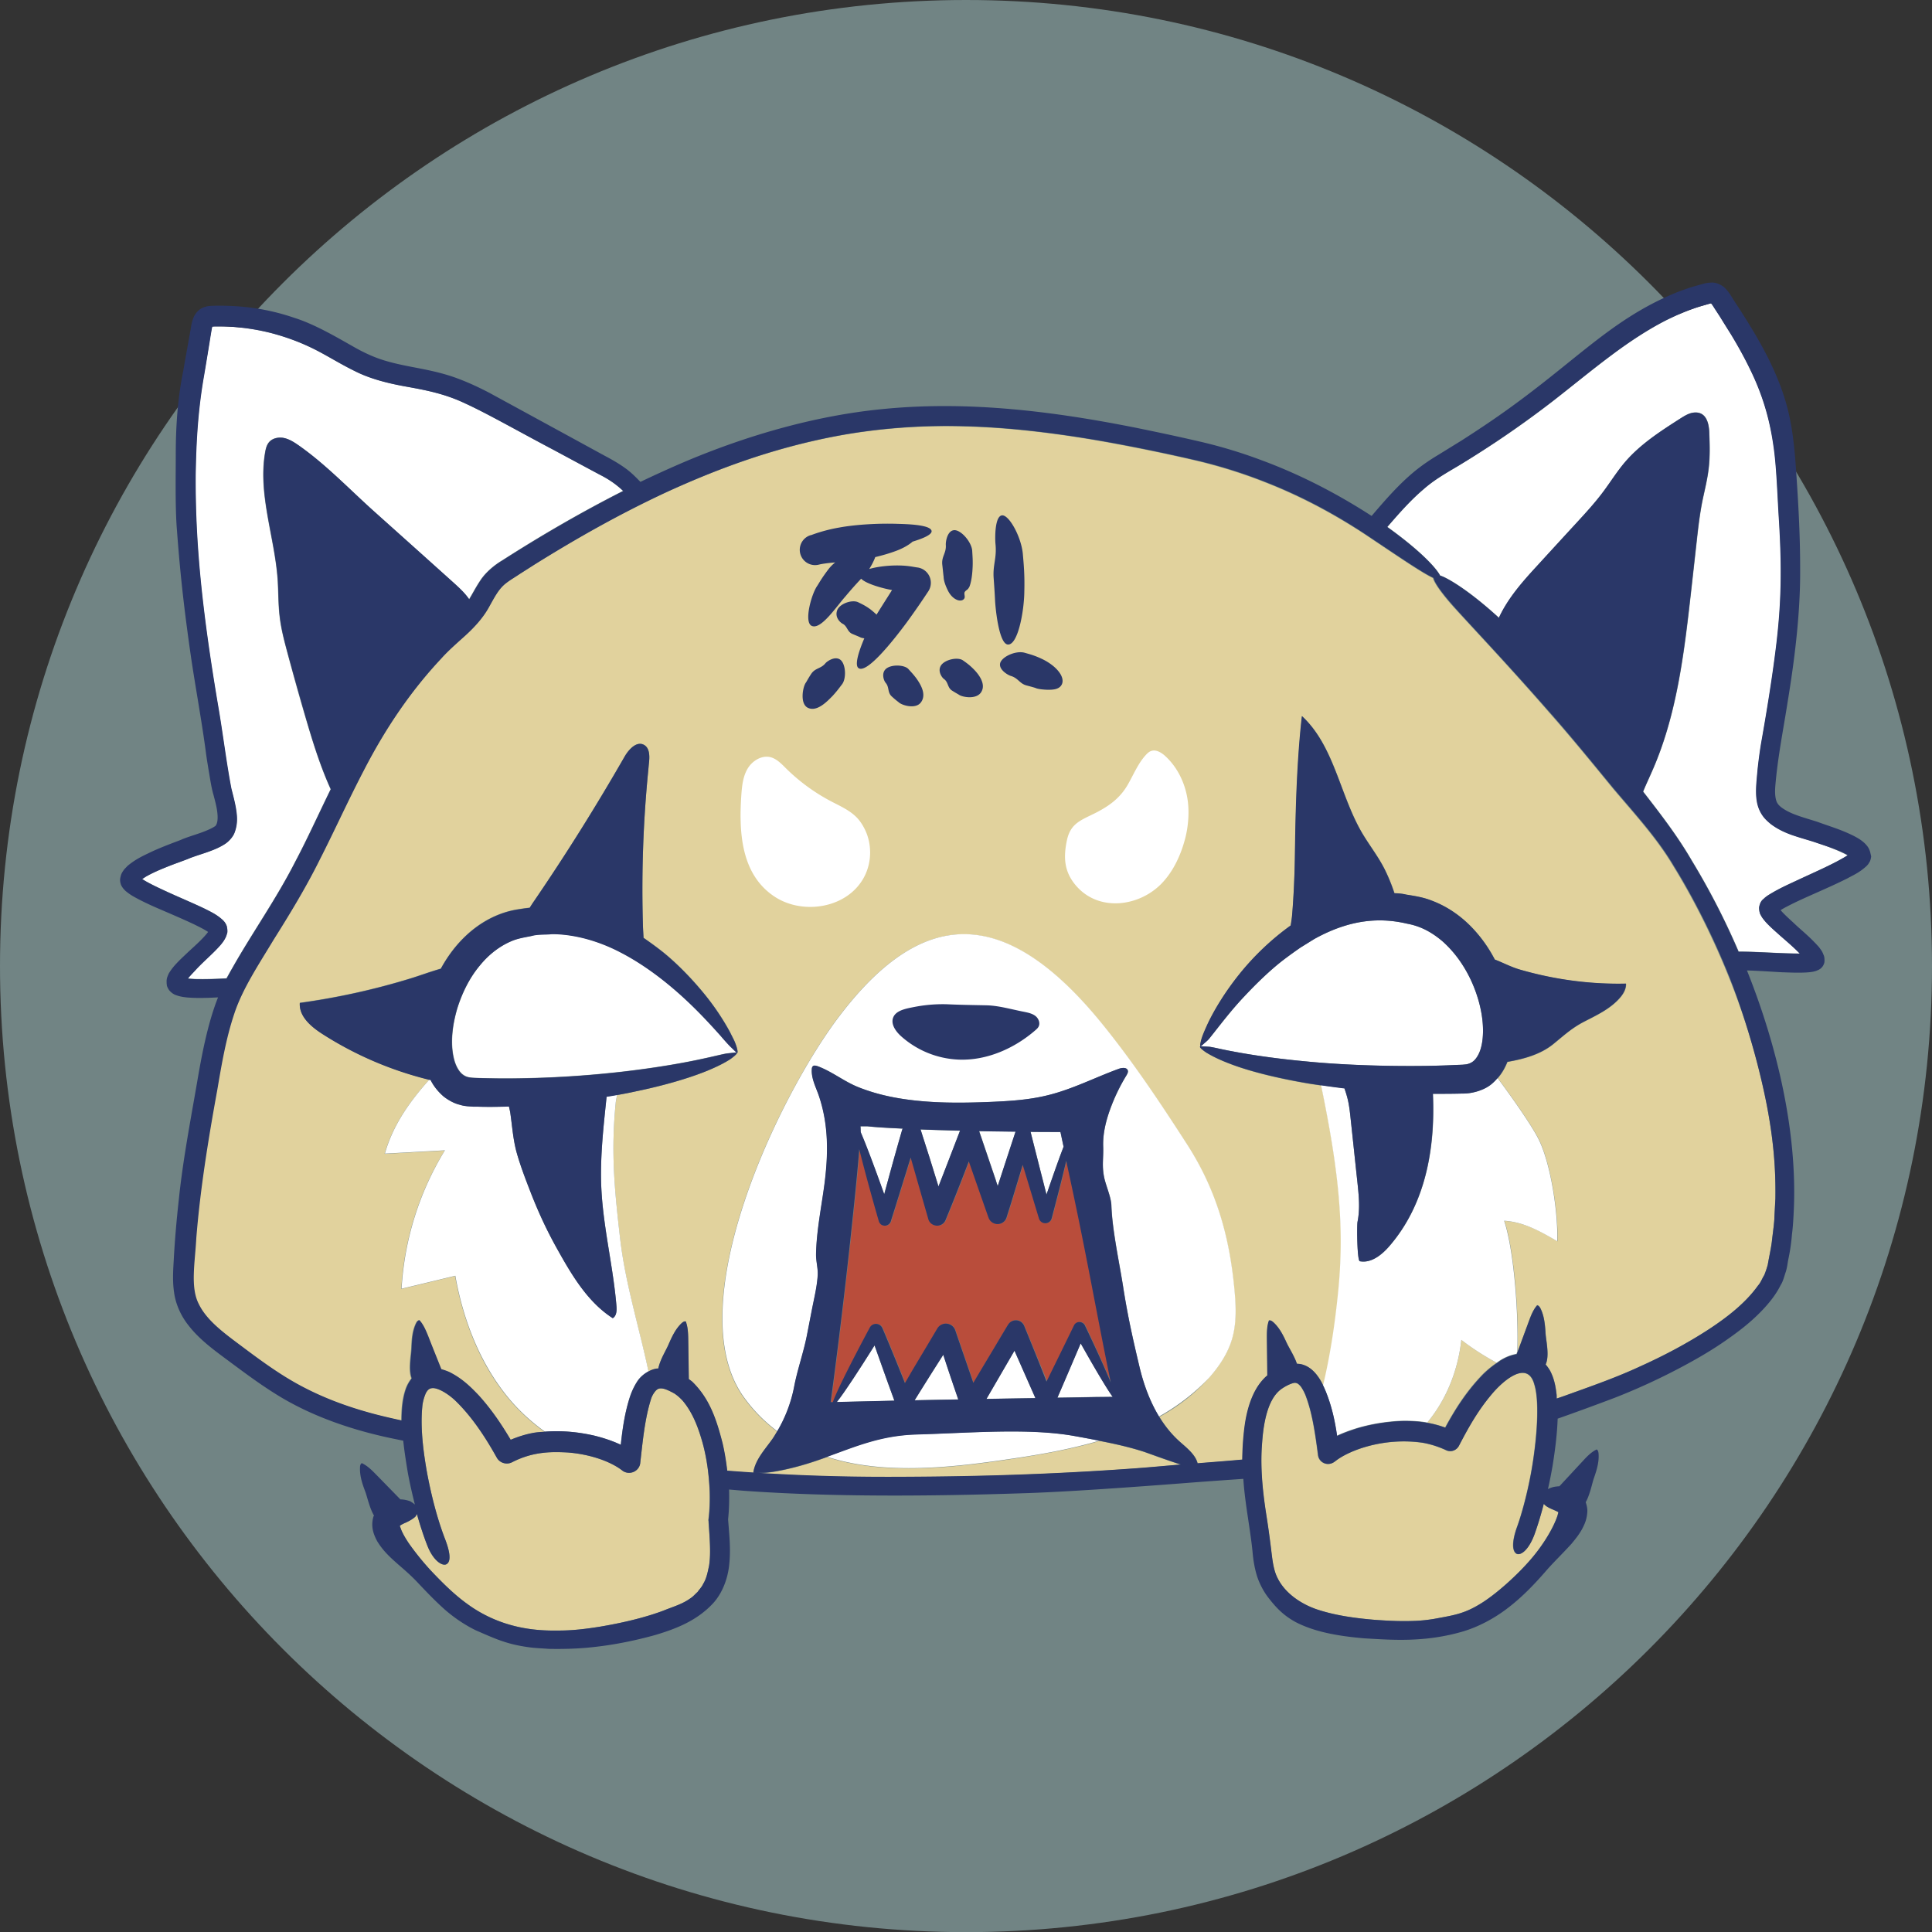 <svg version="1.1" id="Layer_1" xmlns="http://www.w3.org/2000/svg" x="0" y="0" viewBox="0 0 141.25 141.25" style="enable-background:new 0 0 141.25 141.25" xml:space="preserve"><rect x="0" y="0" width="141.25" height="141.25" fill="#333333" stroke="none"/><style>.st3{fill:#fff}.st4{fill:#2a3768}</style><path d="M141.25 70.63c0 39.01-31.62 70.63-70.63 70.63C31.62 141.25 0 109.63 0 70.63 0 31.62 31.62 0 70.63 0c39 0 70.62 31.62 70.62 70.63" style="fill:#718484"/><path d="M122.35 63.35c-1.24-2.1-2.89-3.87-4.47-5.75-1.57-1.92-3.05-3.73-4.63-5.52-3.61-4.14-6.54-7.16-7.37-8.15-.69-.83-1.05-1.38-1.12-1.67-.84-.39-2.53-1.56-5.03-3.23-1.67-1.09-4.13-2.55-7.22-3.76-1.54-.61-3.23-1.15-5.02-1.58-1.8-.42-3.7-.82-5.61-1.18-3.82-.73-7.75-1.24-11.36-1.33-3.62-.11-6.9.24-9.42.72-4.75.91-8.8 2.45-12.39 4.09-3.58 1.67-6.71 3.46-9.63 5.28-.36.23-.72.46-1.08.68-.36.23-.74.45-1 .66-.57.43-.85 1.02-1.31 1.82-.44.79-1.11 1.49-1.72 2.05-.64.58-1.21 1.07-1.75 1.67-2.21 2.36-4.04 5.05-5.64 8.14-1.16 2.21-2.15 4.42-3.22 6.52-1.04 2.11-2.25 4.07-3.39 5.89-1.11 1.85-2.27 3.58-2.87 5.39-.62 1.84-.94 3.76-1.26 5.64-.69 3.79-1.25 7.31-1.53 10.82-.09 1.74-.45 3.57.18 4.79.64 1.31 2.07 2.27 3.44 3.32 1.38 1.03 2.76 2.02 4.26 2.79 1.5.78 3.11 1.38 4.81 1.85.76.21 1.54.39 2.33.56 0-.81.07-1.58.29-2.24.09-.28.24-.58.45-.84-.15-.38-.13-.9-.09-1.38.03-.32.07-.63.08-.87.02-.6.07-1.22.33-1.77.05-.1.12-.22.24-.23.31.34.48.77.65 1.19.32.8.64 1.59.95 2.39.21.06.42.13.59.21.96.48 1.6 1.12 2.18 1.73.95 1.07 1.66 2.13 2.31 3.23.57-.24 1.17-.43 1.81-.53.24-.04.47-.05.7-.06-.96-.69-1.84-1.49-2.6-2.39-2.13-2.54-3.36-5.74-3.95-9.01-1.31.32-2.62.63-3.93.95.2-3.57 1.3-7.08 3.17-10.12l-4.39.24c.59-2.09 1.83-3.83 3.27-5.43-.02 0-.04-.01-.05-.01-2.75-.68-5.39-1.81-7.77-3.34-.83-.53-1.72-1.29-1.65-2.27 2.75-.38 5.48-.98 8.14-1.8.65-.2 1.4-.48 2.17-.7 1.41-2.59 3.57-4.07 5.8-4.36.23-.04.47-.07.7-.09.12-.2.25-.39.38-.58 2.32-3.4 4.5-6.89 6.55-10.46.31-.54.88-1.16 1.42-.87.42.23.42.81.37 1.29-.02.18-.04.35-.05.53-.38 3.82-.51 7.67-.39 11.51.01.26.02.52.04.78.02.01.03.02.05.03.43.3.92.65 1.42 1.05 1 .81 2.01 1.85 2.87 2.89.87 1.04 1.55 2.11 1.99 2.93.1.21.2.4.28.56.09.2.17.41.21.55.08.3.08.42.02.4a.619.619 0 0 1-.11-.09c.01.02.03.05.04.07-.01 0-.01.01-.02.01h.06c.07.02-.04.17-.47.48-.42.27-.91.52-1.6.81-1.35.57-3.27 1.13-5.35 1.55-.43.09-.88.18-1.32.26-.05.26-.1.49-.11.64-.35 3.6-.08 6.34.33 9.89.38 3.28 1.39 6.46 2.07 9.69.17-.09.36-.17.56-.2.05-.01.1-.01.15-.01.07-.32.21-.67.37-.99.14-.29.29-.57.39-.79.24-.55.5-1.12.94-1.53.08-.08.19-.16.31-.13.17.42.18.89.18 1.35l.04 2.71v.15c.08.06.17.12.24.18 1.31 1.27 1.79 2.84 2.23 4.51.14.64.26 1.31.34 2.01 3.73.3 7.68.46 11.96.45 6.13-.01 11.85-.19 18-.64 1.07-.08 2.13-.18 3.2-.27-1.09-.34-2.52-.88-2.74-.95-1.03-.33-2.11-.57-3.19-.78-1.96.58-4.02.95-6.02 1.26-4.5.68-9.6 1.31-13.9-.08-.95.35-1.96.68-3.12.93-.75.16-1.52.3-2.28.21.14-.95.85-1.68 1.4-2.46.12-.18.23-.37.34-.55-.88-.67-1.7-1.46-2.42-2.46-4.84-6.64 2.48-22.03 6.99-27.94 5.85-7.67 11.87-8.42 19.21.64 2.26 2.79 4.23 5.75 6.17 8.76 2.13 3.3 3.12 6.73 3.48 10.72.11 1.19.15 2.41-.19 3.55-.31 1.04-.93 1.97-1.65 2.79-1.04 1.18-2.28 2.12-3.63 2.87.42.68.92 1.31 1.52 1.84.51.45 1.13.93 1.28 1.56 1.09-.09 2.18-.17 3.27-.27.01-.82.07-1.6.16-2.37.08-.6.2-1.21.42-1.84.22-.62.54-1.28 1.13-1.84.04-.04.08-.06.12-.1l-.03-2.67c0-.46-.01-.92.15-1.35.11-.03.22.04.31.12.45.4.73.96.98 1.51.1.22.26.49.41.77.13.25.25.51.34.76.09.01.18.01.28.03.63.14 1.05.6 1.3.96.15.22.26.42.35.62.5-2.1.83-4.23 1.07-6.52.52-4.86.12-8.96-1.22-15.43-.31-.05-.62-.09-.92-.14-2.34-.39-4.39-.91-5.82-1.47-.73-.28-1.24-.53-1.66-.79-.37-.25-.48-.38-.46-.43-.01 0-.02-.01-.02-.01l.03-.06c-.01-.05.01-.15.05-.35.08-.34.26-.75.48-1.23a19.4 19.4 0 0 1 2.35-3.68c.98-1.21 2.23-2.47 3.73-3.54.05-.29.09-.56.11-.81.11-1.45.17-2.9.2-4.35.04-2.27.09-4.52.23-6.77.07-1.12.16-2.25.29-3.38 2.36 2.19 2.76 5.74 4.38 8.52.52.88 1.16 1.69 1.63 2.61.23.45.52 1.11.75 1.82.29.01.57.03.85.1.62.1 1.25.19 1.9.45 1.27.48 2.39 1.31 3.29 2.37.5.58.93 1.22 1.3 1.93.61.23 1.18.55 1.82.73 2.52.74 5.15 1.09 7.77 1.03.02.41-.22.8-.5 1.1-.7.77-1.65 1.21-2.56 1.68-.92.47-1.51 1.03-2.27 1.65-.93.75-2.15 1.09-3.34 1.29-.16.4-.38.81-.71 1.19 1.05 1.41 2.57 3.56 3.04 4.56.86 1.82 1.39 5.36 1.32 7.37-1.49-.9-2.6-1.42-3.88-1.5.73 2.2 1.06 6.87.96 9.57.27-.73.54-1.46.81-2.2.16-.43.32-.87.62-1.21.12.01.19.12.25.23.27.54.33 1.16.37 1.76.01.24.06.55.1.87.06.52.09 1.07-.09 1.47.16.2.3.4.39.59.27.57.35 1.12.41 1.62.01.09 0 .18.01.28.21-.07.43-.15.64-.22 1.86-.67 3.68-1.3 5.42-2.11 1.76-.79 3.46-1.69 5.06-2.73 1.37-.9 2.69-1.93 3.59-3.19.21-.24.3-.52.45-.76.11-.26.18-.49.26-.76.1-.59.23-1.15.3-1.69.06-.55.14-1.07.18-1.59.03-.52.06-1.04.08-1.55.03-2.06-.11-4.13-.62-6.8-.5-2.62-1.38-5.86-2.62-8.99-1.23-3.14-2.77-6.17-4.21-8.5m-70.56 47.72a.17.17 0 0 0 0 .1c.08 1.17.21 2.34.05 3.31-.09.39-.17.9-.43 1.32-.1.22-.28.4-.41.59-.18.16-.32.33-.49.44-.63.46-1.26.62-2.02.93-1.2.45-2.74.85-4.63 1.17-.95.15-1.98.29-3.11.28-1.12.02-2.34-.08-3.57-.45-1.02-.3-2.07-.8-3.01-1.49-.95-.68-1.81-1.54-2.59-2.36-.62-.66-1.24-1.43-1.72-2.12-.23-.35-.44-.71-.55-1.01l-.07-.2v-.04c.11-.07.29-.17.45-.23.27-.13.53-.27.69-.44.05-.06.07-.12.1-.18.27.95.54 1.75.76 2.3.42 1.09 1.07 1.52 1.38 1.38.33-.15.35-.74-.09-1.87-.58-1.52-.99-3.15-1.3-4.78-.29-1.62-.5-3.32-.36-4.83.03-.4.14-.75.26-1.03.15-.28.28-.35.45-.37.41-.06 1.23.42 1.82 1.02 1.24 1.23 2.2 2.77 2.92 4.06.22.39.71.54 1.11.34l.02-.01c1.59-.81 2.97-.76 4.03-.71 1.51.11 3.06.59 4 1.3l.01.01c.36.28.88.21 1.16-.15.09-.12.15-.27.16-.41.18-1.57.33-3.21.78-4.64.08-.27.23-.5.37-.65.15-.14.25-.17.5-.14.25.05.55.2.84.36.23.15.44.34.62.54.74.88 1.14 2 1.44 3.07.3 1.09.46 2.24.52 3.53.01.66 0 1.36-.09 2.06zm61.07-1.11c.09.09.2.17.34.25.14.09.47.2.72.34.01.04-.03.15-.06.27-.3.91-1.06 2.15-1.92 3.15-.97 1.14-2.56 2.59-3.74 3.3-1.21.74-1.98.83-3.37 1.09-.43.07-.87.12-1.31.14-1.01.05-2.06 0-3.1-.08-1.41-.12-2.82-.32-4.1-.74-1.23-.41-2.38-1.21-2.92-2.3-.31-.6-.38-1.33-.48-2.15-.1-.81-.21-1.62-.34-2.43-.32-2.03-.45-3.74-.31-5.35.11-1.57.44-3.02 1.22-3.74.34-.32 1.09-.68 1.26-.59.1.01.21.09.36.27.14.21.28.46.38.77.45 1.21.66 2.68.86 4.23.05.41.43.7.84.64.14-.02.27-.08.37-.16l.02-.01c1.02-.83 3.62-1.79 6.44-1.37.61.11 1.17.3 1.67.53l.02.01c.35.17.77.02.94-.32.67-1.29 1.36-2.53 2.34-3.7.88-1.08 2.69-2.62 3.18-.77.35 1.14.22 3.4-.08 5.44-.3 2.07-.84 4.02-1.21 5.02-.35 1-.34 1.67-.05 1.88.27.2.89-.16 1.35-1.41.27-.72.49-1.46.68-2.21m-6.02-12c.81.63 1.68 1.18 2.58 1.67-.35.24-.68.51-.97.79-1.26 1.28-2.12 2.68-2.8 3.94-.47-.17-.9-.28-1.31-.35 1.43-1.7 2.26-3.85 2.5-6.05m-77.68 13.66c0-.01.01-.02.02-.03-.03.02-.05.03-.02.03" style="fill:#e1d29d"/><path d="m78.54 96.92.01-.02a.45.45 0 0 1 .59-.21c.09.05.17.12.21.21.81 1.72 1.48 3.18 1.89 4.17-1.17-5.7-1.78-9.46-3.26-16.21-.26 1.13-.64 2.6-1.06 4.2-.07.26-.33.41-.59.35a.49.49 0 0 1-.34-.33l-.01-.03c-.38-1.26-.79-2.59-1.18-3.9-.35 1.15-.65 2.15-.87 2.86-.04.13-.09.28-.31.99-.12.37-.51.57-.87.46a.704.704 0 0 1-.45-.44c-.14-.39-.58-1.66-1.44-4.11-.65 1.7-1.2 3.08-1.69 4.26l-.01.03c-.14.34-.53.5-.87.36a.689.689 0 0 1-.39-.43c-.43-1.49-.86-3-1.29-4.5l-.19.6c-.06.18-.11.37-.17.56-.23.73-.64 2.04-1.09 3.49v.01a.46.46 0 0 1-.88-.01c-.51-1.79-1.07-3.81-1.43-5.26-.11 1.41-.32 3.52-.58 5.95-.42 3.88-.97 8.53-1.51 12.54h.16c.25-.74 1.32-2.88 2.7-5.45a.51.51 0 0 1 .92.04l.02.04c.53 1.25 1.09 2.62 1.63 3.98.23-.39.45-.77.67-1.15.51-.85.99-1.67 1.7-2.85a.719.719 0 0 1 1.3.14c.36 1.05.76 2.2 1.32 3.84.42-.71.94-1.58 1.51-2.54.32-.54.66-1.11 1.02-1.71l.01-.01c.19-.31.59-.42.91-.23.13.08.22.19.27.32.52 1.28 1.09 2.67 1.67 4.07.68-1.42 1.36-2.81 1.97-4.08" style="fill:#b94d3b"/><path class="st3" d="M135.06 62.53c.01 0 .01.01.02.01-.01.01-.02.01-.04.02-.97.6-2.23 1.14-3.56 1.76-.68.32-1.37.61-2.14 1.09-.1.06-.2.13-.32.23-.09.11-.32.18-.41.7-.01.16.04.41.09.49.04.08.09.17.14.25.09.13.17.22.26.33.33.36.66.64.99.93.51.45 1.05.9 1.5 1.37h-.01c-1.47 0-3-.14-4.46-.14a53.127 53.127 0 0 0-3.42-6.65c-1.06-1.83-2.32-3.45-3.56-5.05.19-.47.41-.93.61-1.39 1.86-4.15 2.39-8.75 2.9-13.27l.42-3.76c.1-.91.21-1.82.38-2.71.16-.8.37-1.59.47-2.4.12-.91.09-1.83.05-2.75-.03-.69-.24-1.53-1.14-1.43-.35.04-.67.24-.97.43-1.46.93-2.93 1.88-4.05 3.19-.58.68-1.05 1.44-1.58 2.15-.61.82-1.3 1.57-1.99 2.32-.96 1.05-1.93 2.1-2.89 3.15-1.06 1.15-2.11 2.35-2.76 3.76-1.79-1.64-3.26-2.63-4.07-3-.09-.04-.16-.06-.23-.09-.29-.56-1.45-1.82-3.86-3.55.16-.18.32-.37.48-.55.7-.8 1.41-1.55 2.18-2.21.77-.68 1.59-1.15 2.56-1.72.93-.56 1.84-1.14 2.75-1.74 1.36-.91 2.78-1.92 4.19-3.02 1.4-1.09 2.78-2.23 4.16-3.26 1.37-1.03 2.75-1.94 4.09-2.62.67-.33 1.33-.62 1.97-.84.32-.12.63-.2.93-.29.14-.04.31-.09.37-.1.05.05.13.16.22.31l.43.66c.27.44.54.87.81 1.3.52.86.99 1.71 1.41 2.58.85 1.74 1.4 3.49 1.69 5.54.24 1.56.3 3.9.41 5.51.2 3.34.19 5.9-.22 9.22-.27 2.22-.68 4.73-1.07 6.94-.1.57-.2 1.31-.28 2.06-.06.74-.17 1.51-.06 2.23.05.34.16.68.36 1 .19.31.43.52.67.72.48.36.98.6 1.54.8.43.15.88.28 1.32.41.23.07.41.13.64.22.24.08.48.16.73.25.45.19.94.38 1.35.61M17 70.74c1.47-2.6 3.19-5.02 4.58-7.74.84-1.59 1.66-3.39 2.59-5.3-.75-1.65-1.29-3.39-1.8-5.12-.48-1.62-.93-3.24-1.37-4.88-.23-.86-.46-1.73-.56-2.61-.11-.9-.09-1.81-.15-2.72-.22-3.11-1.44-6.19-.92-9.27.05-.27.11-.56.29-.77.25-.3.69-.39 1.07-.31.38.07.72.28 1.04.5 2.03 1.41 3.79 3.27 5.63 4.92 1.91 1.71 3.82 3.42 5.72 5.13.42.38.85.77 1.17 1.24.24-.39.46-.84.81-1.36.4-.62 1.06-1.16 1.61-1.48 2.82-1.81 5.78-3.53 8.84-5.08-.42-.4-.95-.8-1.71-1.19-1.03-.55-2.2-1.18-3.39-1.82-2.39-1.26-4.86-2.67-6.45-3.39-1.49-.71-2.87-.97-4.25-1.22-1.36-.24-2.7-.58-3.83-1.15-1.13-.55-2.08-1.17-3.06-1.65s-2.01-.86-3.14-1.15c-.81-.2-1.6-.33-2.37-.4-.38-.03-.76-.05-1.13-.06h-.55c-.06 0-.12 0-.16.01 0 .01 0 .01-.01.02-.03.1-.06.3-.09.48-.06.35-.12.7-.17 1.05-.11.69-.23 1.35-.33 2-.46 2.59-.58 4.92-.62 7.3-.03 4.74.41 9.58 1.63 16.81.36 2.07.59 4.13.98 6.12.11.44.24.91.33 1.42.08.51.17 1.09-.09 1.79-.11.35-.46.7-.73.86-.25.16-.5.28-.74.38-.48.2-.94.33-1.36.48-.22.07-.38.13-.61.23l-.67.25c-.43.16-.85.32-1.25.49-.41.17-.81.36-1.15.56l-.24.15c.09.06.18.12.29.18.27.15.57.3.86.44.6.29 1.21.56 1.83.83.54.24 1.08.48 1.63.74.45.23.83.4 1.25.78.05.04.12.13.18.19.07.1.15.24.16.37.02.13.03.28.02.39-.02.09-.05.17-.08.25-.12.3-.26.46-.4.63-.54.63-1.11 1.08-1.76 1.76-.16.17-.33.34-.48.52-.05.06-.11.12-.16.19.17.02.36.03.54.04.76.02 1.55-.01 2.28-.05.15-.25.3-.52.45-.78m71.42 5.79c.32.04.94.2 1.61.32 1.38.27 3.29.55 5.35.74 4.12.42 8.82.39 11.03.27.16-.01.34-.01.54-.02.18-.02.28-.02.42-.07.25-.08.49-.23.73-.7.47-.92.54-3.02-.55-5.39-.6-1.27-1.34-2.2-2.11-2.88-.8-.67-1.59-1.09-2.57-1.27-1.92-.45-4.1-.36-6.76 1.11-.26.16-.61.38-1.02.63-.39.27-.84.59-1.31.95-.94.73-1.92 1.68-2.8 2.62-.88.94-1.62 1.9-2.18 2.6-.14.18-.27.34-.38.48-.09.11-.17.18-.26.26-.18.15-.32.29-.38.31-.02.01-.03-.01-.04-.04l-.03.06c.01 0 .02.01.02.01 0-.01 0-.02.01-.02.07-.02.37.01.68.03m-35.75-.85c-.7-.78-1.69-1.87-2.93-2.98-1.24-1.11-2.73-2.25-4.37-3.09-1.63-.85-3.4-1.33-5-1.33-.51.05-1.02-.01-1.51.14-.5.1-1 .18-1.42.36-.86.35-1.67.96-2.34 1.79-.69.82-1.25 1.87-1.64 3.09-.36 1.19-.59 2.69-.2 3.96.12.37.3.68.52.88.25.2.43.28.95.3 1.16.04 2.39.05 3.63.02 2.49-.04 5.04-.23 7.34-.5 2.29-.27 4.32-.62 5.76-.94.71-.15 1.32-.31 1.68-.37.29-.03.55-.07.68-.07.01 0 .01-.01.02-.01-.01-.02-.03-.05-.04-.07-.08-.07-.18-.17-.31-.3-.2-.17-.47-.48-.82-.88m34.14-17.32c.12.73.1 1.48-.01 2.21-.07.46-.19.92-.34 1.37-.34 1.01-.85 1.97-1.6 2.72-1.65 1.63-4.48 1.98-6.12.17-.93-1.03-1.01-2.09-.74-3.38.27-1.3 1.07-1.49 2.2-2.07.97-.51 1.73-1.08 2.28-2.06.41-.72.73-1.51 1.29-2.12.11-.12.24-.25.41-.3.33-.11.69.1.95.32.91.8 1.48 1.95 1.68 3.14m-24.02 1.58c-.05-.06-.09-.11-.14-.16-.52-.54-1.23-.85-1.9-1.2a13.85 13.85 0 0 1-3.31-2.43c-.32-.32-.66-.67-1.1-.79-.62-.16-1.29.23-1.64.77-.35.54-.44 1.21-.49 1.85-.2 2.75-.09 5.95 2.46 7.6 2.05 1.32 5.25.83 6.48-1.41.61-1.11.62-2.52.03-3.63-.11-.21-.24-.42-.39-.6m11.56 46.65c2-.3 4.05-.68 6.02-1.26-.62-.12-1.24-.24-1.85-.35-3.35-.6-7.66-.21-11.55-.11-2.6.07-4.43.87-6.52 1.63 4.3 1.4 9.39.77 13.9.09m10.39-3.03c-.68-1.12-1.14-2.39-1.44-3.67-.49-2.07-.86-3.72-1.18-5.81-.28-1.79-.8-4.15-.86-5.95-.02-.63-.42-1.48-.54-2.11-.16-.85-.03-1.35-.06-2.22-.03-.93.2-1.86.52-2.73.31-.85.7-1.66 1.17-2.43.07-.12.15-.25.11-.38-.08-.23-.42-.2-.65-.12-1.73.63-3.39 1.49-5.18 1.93-1.36.34-2.76.43-4.16.49-2.18.09-4.38.11-6.54-.23-1.09-.17-2.16-.44-3.18-.85-1.05-.42-1.91-1.14-2.97-1.53-.12-.04-.28-.08-.36.02-.04.05-.06.12-.06.19-.05.65.27 1.27.49 1.88.75 2.17.72 4.33.43 6.56-.22 1.66-.58 3.41-.61 5.09-.01.53.15 1.02.12 1.55-.05.83-.26 1.67-.42 2.49l-.36 1.85c-.25 1.3-.71 2.56-.95 3.84-.22 1.12-.64 2.23-1.23 3.22-.88-.67-1.7-1.46-2.42-2.46-4.84-6.64 2.48-22.03 6.99-27.93 5.85-7.67 11.87-8.42 19.21.64 2.26 2.79 4.23 5.75 6.17 8.76 2.13 3.3 3.12 6.73 3.48 10.72.11 1.19.15 2.41-.19 3.55-.31 1.04-.93 1.97-1.65 2.79-1.1 1.16-2.33 2.09-3.68 2.85m25.23-14.31c1.28.08 2.38.61 3.88 1.5.07-2.02-.45-5.55-1.32-7.37-.47-1-1.99-3.15-3.04-4.56-.1.11-.2.23-.32.33-.59.57-1.59.81-2.24.8-.7.02-1.43.02-2.16.02v.08c.17 3.92-.54 8-3.19 11.06-.56.64-1.33 1.26-2.16 1.1-.2-.06-.22-2.59-.17-2.88.19-.95.1-1.86 0-2.82-.17-1.56-.33-3.12-.5-4.68-.06-.57-.12-1.15-.28-1.7-.05-.19-.12-.38-.18-.57-.58-.07-1.15-.14-1.71-.23 1.34 6.47 1.74 10.57 1.22 15.43-.24 2.29-.57 4.42-1.07 6.52.07.15.14.3.2.45.45 1.12.66 2.18.82 3.23.44-.21.89-.37 1.35-.52.88-.27 1.79-.44 2.75-.53.57-.05 1.2-.06 1.95.01.17.02.36.04.55.08 1.42-1.7 2.25-3.85 2.49-6.04.81.63 1.68 1.18 2.58 1.67.12-.08.23-.17.36-.24.3-.18.67-.33 1.09-.41.02-.05.04-.11.06-.16.1-2.7-.23-7.37-.96-9.57m-64.96-8.57c.01-.15.06-.38.11-.64-.26.05-.51.09-.77.13-.22 2.11-.46 4.22-.4 6.33.02.58.06 1.15.12 1.72.25 2.43.8 4.82 1 7.25.03.33.01.73-.27.89-1.89-1.21-3.05-3.25-4.14-5.2-.73-1.3-1.28-2.52-1.82-3.88-.38-.97-.76-1.94-1.04-2.93-.28-.97-.34-1.92-.48-2.91-.03-.19-.07-.37-.11-.55-.8.03-1.51.04-2.07.02-.17 0-.35 0-.57-.01-.23-.02-.6-.02-.97-.14-.37-.09-.78-.3-1.16-.59-.36-.31-.7-.7-.93-1.16-.01-.03-.02-.06-.04-.09-.02-.01-.04-.01-.06-.01-1.44 1.6-2.68 3.34-3.27 5.43l4.39-.24a21.797 21.797 0 0 0-3.17 10.12c1.31-.32 2.62-.63 3.93-.95.58 3.26 1.82 6.46 3.95 9.01.76.9 1.64 1.7 2.6 2.39 1.33-.1 2.55.05 3.6.29.72.18 1.36.4 1.94.67.13-1.21.3-2.35.67-3.51.13-.38.3-.77.56-1.16.17-.26.46-.52.8-.7-.68-3.23-1.69-6.41-2.07-9.69-.41-3.56-.68-6.29-.33-9.89"/><path class="st3" d="M74.17 98.75c.37.84.91 2.07 1.53 3.46-1.35.02-2.53.04-3.58.06.92-1.57 1.59-2.73 2.05-3.52m-9.53-11.43c.42-1.56.87-3.17 1.32-4.72.01-.03.03-.05.04-.08-1.13-.05-2.05-.11-2.58-.17h-.51c.01.1.01.24.01.44.39.89 1.01 2.53 1.72 4.53m2.23 15.05c.8-.01 1.84-.03 3.19-.06-.43-1.25-.78-2.31-1.09-3.27-.66 1.04-1.34 2.1-2.1 3.33m-5.69.14c1.65-.04 3.09-.08 4.21-.1-.13-.37-.3-.82-.48-1.32-.21-.58-.57-1.58-.97-2.72-1.09 1.73-2.21 3.46-2.76 4.14m20.17-.39c-.44-.61-1.32-2.09-2.34-3.91-.56 1.32-1.15 2.68-1.7 3.97.89-.02 1.85-.03 2.87-.05.42 0 .81 0 1.17-.01M67.96 84.64c.21.68.42 1.36.66 2.11l1.57-4.08c-.47-.01-.94-.02-1.4-.04-.52-.02-1.01-.03-1.49-.05v.01l.01.02c.22.68.44 1.37.65 2.03m9.8-.81c-.07-.31-.15-.67-.23-1.07-.68 0-1.41 0-2.19-.01.01.02.02.03.02.05.39 1.55.79 3.09 1.15 4.53.5-1.46.93-2.67 1.25-3.5m-4.81 2.88c.42-1.28.86-2.61 1.29-3.94l.01-.02c0-.01.01-.01.01-.02-.88-.01-1.77-.02-2.67-.04.22.64.68 2 1.2 3.53.04.16.1.33.16.49"/><path class="st4" d="M74.85 73.97c-.89-.17-1.82-.45-2.72-.47-.9-.02-1.81-.03-2.71-.07-.83-.04-1.66.02-2.47.17-.21.04-.42.08-.63.13-.4.1-.85.26-1.01.64-.21.49.17 1.03.57 1.39a6.725 6.725 0 0 0 4.24 1.71c2.04.07 4.05-.82 5.59-2.16.08-.07.17-.15.22-.25.14-.26 0-.61-.24-.79-.24-.18-.55-.24-.84-.3m-6.74-35.15c.03.26-.57.53-1.39.78-.27.24-.73.51-1.3.71-.44.16-.93.3-1.43.42-.11.3-.27.6-.44.87.78-.23 2.05-.34 3.03-.19.15.02.29.05.5.08h.01a1.132 1.132 0 0 1 .78 1.74c-.41.62-.86 1.29-1.58 2.28-1.03 1.39-2.94 3.78-3.53 3.33-.29-.22.02-1.21.43-2.17-.12-.02-.22-.04-.28-.07-.08-.04-.25-.11-.61-.26-.37-.17-.35-.57-.7-.74-.15-.08-.56-.43-.41-.93.13-.52 1.12-.87 1.57-.63.29.14.54.26.89.52.14.11.29.24.44.38v-.01c.14-.23.43-.69 1.07-1.7.02-.04.04-.06.06-.09-.01 0-.03-.01-.04-.01-.45-.07-1.82-.41-2.22-.82-.34.36-.66.71-1.13 1.27-.7.79-1.81 2.48-2.48 2.18-.6-.26-.02-2.34.4-2.93.11-.16.29-.52.84-1.24.16-.2.32-.35.47-.47h-.01c-.37.03-.84.08-1.14.15l-.08.02a1.119 1.119 0 0 1-.66-2.13c.03-.01.08-.03.12-.04h.02c.45-.17 1.17-.4 2.04-.55 1.25-.23 2.95-.32 4.32-.27 1.33.03 2.38.16 2.44.52m2.29 9.46c-.37-.26-1.29-.07-1.59.35-.3.43.07.92.2 1.01.33.23.25.62.58.84.31.2.46.27.53.32.23.16 1.21.36 1.59-.16.43-.61-.17-1.36-.54-1.73-.32-.32-.53-.46-.77-.63m5.83-.08c-.6-.29-.95-.37-1.33-.48-.6-.16-1.56.24-1.76.71-.19.5.55.93.77.99.53.16.64.56 1.13.69.45.12.63.17.72.21.16.06.5.1.85.11.35 0 .73-.02.94-.27.24-.28.15-.7-.17-1.09-.31-.39-.8-.7-1.15-.87m-9.82.71c-.28-.3-1.18-.35-1.6-.04-.42.32-.18.92-.06 1.05.28.32.12.69.44.99.29.27.44.37.51.43.22.22 1.24.54 1.63.01.44-.59-.05-1.35-.33-1.75-.24-.32-.41-.49-.59-.69m-5.54 1.97c.33-.36.5-.6.7-.86.3-.4.28-1.39-.09-1.75-.39-.36-1.01.07-1.14.23-.32.39-.73.33-1.02.75-.26.39-.35.59-.41.67-.22.31-.44 1.52.14 1.82.66.34 1.41-.44 1.82-.86m8.46-7.65c.14.26.37.54.7.65.35.1.52-.11.5-.26 0-.09-.03-.18-.02-.26.02-.11 0-.03.05-.12.02-.02.08-.08.13-.11.02-.02.05-.04.07-.06.04-.04.07-.1.11-.16.15-.37.21-.92.23-1.27.04-.61 0-.96-.02-1.37-.04-.62-.78-1.5-1.29-1.51-.53 0-.66.85-.64 1.09.04.59-.32.83-.26 1.42.06.54.08.78.1.9 0 .23.1.59.34 1.06m4.34 3.89c.75.09 1.21-2.45 1.22-3.9.03-1.21-.04-1.92-.11-2.73-.12-1.26-1.02-2.88-1.53-2.81-.52.07-.51 1.64-.47 2.08.11 1.07-.21 1.52-.13 2.54.07.96.09 1.39.1 1.6.04.74.3 3.14.92 3.22m-42.16 31.9c.24.46.58.85.94 1.16.38.29.78.5 1.16.59.36.12.73.12.97.14.21 0 .4 0 .57.01.55.01 1.26.01 2.06-.02.04.18.09.36.11.55.14.99.2 1.94.48 2.91.29 1 .67 1.97 1.04 2.93.54 1.37 1.1 2.58 1.82 3.89 1.09 1.96 2.26 3.99 4.14 5.2.28-.17.3-.57.27-.89-.2-2.43-.75-4.82-1-7.25-.06-.57-.1-1.15-.12-1.72-.06-2.1.18-4.22.4-6.33.26-.04.51-.08.77-.13.44-.08.89-.16 1.32-.26 2.08-.43 4-.99 5.35-1.55.69-.29 1.18-.54 1.6-.81.43-.31.54-.46.47-.48h-.06c-.12 0-.39.04-.68.07-.35.06-.97.22-1.68.37-1.44.32-3.46.67-5.76.94-2.29.27-4.85.45-7.34.5-1.24.03-2.47.01-3.63-.03-.53-.02-.71-.09-.95-.29-.22-.2-.4-.52-.52-.88-.39-1.28-.16-2.77.2-3.96.39-1.22.95-2.27 1.64-3.09.68-.83 1.48-1.43 2.34-1.79.42-.18.92-.26 1.42-.36.49-.14 1-.08 1.51-.14 1.6 0 3.37.48 5 1.33 1.63.84 3.13 1.98 4.37 3.09 1.24 1.11 2.23 2.2 2.93 2.98.35.41.62.71.81.89.14.13.23.23.31.3.04.04.09.08.11.09.06.02.06-.1-.02-.4-.04-.14-.11-.35-.21-.55-.08-.17-.18-.36-.28-.56-.44-.82-1.12-1.89-1.99-2.93-.86-1.04-1.88-2.08-2.87-2.89-.5-.4-.99-.75-1.42-1.05-.02-.01-.03-.02-.04-.03-.01-.26-.03-.52-.04-.78-.12-3.84.01-7.69.39-11.51.02-.18.03-.35.05-.53.05-.47.05-1.06-.37-1.29-.54-.29-1.11.33-1.42.87-2.05 3.57-4.23 7.06-6.55 10.46-.13.19-.26.38-.38.58-.24.03-.47.06-.7.1-2.23.29-4.39 1.78-5.8 4.36-.77.22-1.52.5-2.17.7-2.66.82-5.38 1.42-8.14 1.8-.07.98.82 1.74 1.65 2.27a25.893 25.893 0 0 0 7.82 3.35c.02.01.04.01.06.01.04 0 .05.03.06.06m66.96 1.11c.16.55.22 1.13.28 1.7.17 1.56.33 3.12.5 4.68.1.96.19 1.88 0 2.82-.06.29-.03 2.81.16 2.88.83.16 1.61-.46 2.16-1.1 2.65-3.06 3.35-7.13 3.19-11.06v-.08c.74 0 1.46 0 2.17-.02.65.02 1.66-.23 2.24-.8.12-.11.22-.22.32-.33.33-.38.55-.79.71-1.19 1.19-.21 2.41-.54 3.34-1.29.77-.62 1.36-1.18 2.27-1.65.91-.47 1.86-.91 2.56-1.68.28-.31.52-.69.5-1.1-2.62.06-5.25-.3-7.77-1.03-.64-.19-1.22-.5-1.82-.73-.37-.71-.81-1.36-1.3-1.93-.9-1.06-2.02-1.89-3.29-2.37-.65-.26-1.28-.35-1.9-.45-.28-.07-.57-.09-.85-.1-.23-.71-.52-1.37-.75-1.82-.47-.91-1.11-1.72-1.63-2.61-1.62-2.78-2.02-6.33-4.38-8.52-.13 1.13-.22 2.25-.29 3.38-.14 2.25-.19 4.5-.22 6.77-.02 1.45-.08 2.9-.2 4.35-.02.24-.06.52-.11.81a19.19 19.19 0 0 0-3.73 3.53c-1.11 1.38-1.89 2.7-2.35 3.68-.22.49-.4.89-.48 1.23-.05.19-.06.3-.05.35 0 .03.01.05.03.04.06-.02.2-.16.38-.31.09-.08.17-.15.26-.26.11-.14.24-.3.38-.48.55-.7 1.29-1.67 2.18-2.6.88-.94 1.86-1.89 2.8-2.62.47-.36.92-.68 1.31-.95.41-.25.75-.47 1.02-.63 2.66-1.47 4.85-1.56 6.76-1.11.98.18 1.77.6 2.57 1.27.77.68 1.52 1.61 2.11 2.88 1.09 2.37 1.02 4.47.55 5.39-.23.46-.48.62-.73.7-.13.05-.23.05-.42.07-.2.01-.38.02-.54.02-2.21.12-6.91.14-11.03-.27-2.06-.19-3.97-.47-5.35-.74-.68-.12-1.29-.28-1.61-.32-.31-.02-.61-.04-.68-.03-.01 0-.01.02-.01.02-.02.05.09.18.46.43.42.25.93.51 1.66.79 1.43.56 3.48 1.07 5.82 1.47.3.05.61.09.92.14.56.08 1.13.16 1.71.23.05.17.12.36.17.55"/><path class="st4" d="M136.73 62.3c-.1-.36-.27-.51-.4-.65-.27-.25-.51-.38-.75-.51-.96-.49-1.8-.72-2.72-1.06-.91-.29-1.79-.51-2.43-.92-.33-.21-.5-.39-.57-.64-.09-.29-.1-.68-.06-1.12.18-2.1.58-4.05.91-6.17.6-3.65.92-6.83.9-9.63 0-2.8-.16-5.25-.33-7.68-.09-1.22-.22-2.46-.51-3.72-.29-1.27-.77-2.52-1.37-3.76-.6-1.24-1.34-2.47-2.16-3.75-.21-.32-.42-.64-.63-.98-.1-.15-.21-.35-.43-.58-.18-.23-.66-.5-1.06-.47-.39.01-.57.09-.78.14-.21.06-.42.12-.64.18-.42.14-.85.28-1.27.46-4.77 1.99-7.3 5.07-12.82 8.93-.74.52-1.7 1.16-2.76 1.84-.54.33-1.1.68-1.67 1.03-.59.35-1.21.77-1.76 1.22-1.1.91-2.01 1.95-2.78 2.84-.13.15-.24.28-.36.42-2.55-1.65-5.28-3.06-8.15-4.11-1.47-.55-2.98-1-4.51-1.35-1.51-.35-3.02-.67-4.54-.98-6.06-1.21-12.32-2-18.58-1.37-4.7.46-9.61 1.82-14.32 3.8-1.13.48-2.25.99-3.36 1.52-.34-.35-.71-.73-1.16-1.04-.49-.35-.98-.62-1.45-.87l-2.8-1.53-5.63-3.07c-.73-.38-1.51-.75-2.35-1.06-.85-.32-1.76-.53-2.62-.7-.87-.17-1.72-.32-2.51-.55-.79-.22-1.51-.54-2.24-.94-1.44-.81-3.02-1.76-4.59-2.25-1.55-.53-3.05-.77-4.34-.84-.57-.03-1.11-.04-1.67-.02-.16.01-.42.02-.72.18s-.49.44-.58.65c-.18.45-.18.68-.23.93-.18 1.01-.36 1.99-.53 2.98-.4 1.95-.55 3.98-.55 6.11 0 1.63-.05 3.96.09 5.6.25 3.37.55 5.93 1.03 9.27.33 2.22.79 4.71 1.08 6.91.07.56.2 1.29.32 2.02.06.35.14.78.24 1.11.09.34.17.65.22.91.1.5.11.95.01 1.2-.05.12-.09.17-.16.2-.11.08-.32.18-.53.27-.34.15-.75.28-1.2.43-.23.08-.48.16-.72.27-.22.09-.45.17-.68.26-.49.19-1 .39-1.53.64-.54.26-1.09.5-1.7 1.01l-.24.25c-.08.12-.17.23-.23.4-.05.21-.13.37 0 .74.1.21.22.33.31.42.36.31.66.46.98.63.63.33 1.28.61 1.96.9.67.29 1.37.59 2.07.92.34.17.7.34.99.53.02.01.03.02.05.04-.32.43-.88.94-1.43 1.44-.28.27-.57.53-.87.85-.15.16-.29.32-.45.55l-.11.17c-.04.09-.08.17-.11.26-.03.06-.07.23-.06.4 0 .08.01.17.02.25.03.11.1.24.17.34.27.31.49.35.63.4.16.05.28.07.4.09.24.04.46.05.67.06.42.02.82.01 1.22 0l.65-.03c-.26.65-.47 1.32-.65 1.98-.39 1.44-.65 2.87-.89 4.28-.48 2.78-1.03 5.64-1.33 8.54-.16 1.45-.29 2.92-.37 4.41-.04.73-.1 1.53.03 2.39.12.86.52 1.72 1.05 2.38.8 1.04 1.91 1.84 2.99 2.64 1.09.81 2.24 1.67 3.47 2.43 2.49 1.55 5.29 2.47 7.6 3.01.55.13 1.1.24 1.64.35.08.78.21 1.58.34 2.37.15.8.33 1.58.51 2.3-.09-.08-.2-.16-.34-.24-.14-.05-.37-.13-.72-.14-.59-.6-1.17-1.2-1.76-1.8-.32-.33-.65-.66-1.06-.85-.1.06-.13.19-.13.31-.03.6.16 1.19.38 1.76.08.22.16.53.26.84.1.32.22.65.38.92-.01.03-.03.05-.04.08-.22.77.04 1.35.27 1.79.44.73.98 1.21 1.51 1.68.52.45 1.03.89 1.5 1.4.53.56 1.2 1.27 1.93 1.92.74.65 1.58 1.19 2.29 1.53 1.47.64 2.26 1.01 3.85 1.23.49.07.98.08 1.47.12 1.12.02 2.24-.01 3.35-.14 1.52-.17 2.98-.47 4.46-.88 1.45-.44 3-1.01 4.22-2.33.69-.77 1.04-1.79 1.15-2.7.11-.93.06-1.79-.01-2.64-.02-.31-.05-.61-.06-.78.08-.77.09-1.49.07-2.18.36.03.7.06 1.07.09 6.47.47 13.8.4 20.2.19 3.27-.09 8.54-.48 11.81-.73 1.64-.13 3.08-.23 4.52-.33.11 1.78.52 3.72.68 5.41.04.44.12 1.04.31 1.67.2.63.54 1.23.85 1.62.6.78 1.15 1.32 2 1.78 1.36.7 3.02 1.01 5 1.18 1.96.11 4.34.32 7.14-.48 1.15-.33 2.36-.96 3.4-1.77 1.04-.8 1.93-1.74 2.68-2.6.62-.72 1.25-1.31 1.93-2.06.32-.39.65-.78.9-1.33.13-.27.24-.61.26-1.03.01-.21-.04-.45-.12-.68.16-.28.27-.62.37-.95.09-.31.16-.62.24-.84.2-.57.38-1.17.33-1.77-.01-.12-.04-.25-.14-.3-.41.2-.73.54-1.04.88-.56.6-1.12 1.21-1.68 1.81-.13.01-.25.02-.36.04-.2.04-.35.1-.48.17.13-.57.24-1.14.34-1.71.18-1.13.33-2.27.37-3.44 1.36-.48 2.73-.98 4.18-1.53 1.84-.72 3.69-1.58 5.57-2.62.94-.52 1.88-1.09 2.8-1.75.92-.65 1.84-1.38 2.66-2.3.41-.46.8-.97 1.09-1.56.18-.27.26-.63.37-.95.11-.33.13-.61.19-.92.13-.6.22-1.22.27-1.84.08-.62.11-1.25.14-1.89.23-5.6-1.18-11.79-3.43-17.41.76.02 1.63.08 2.49.13.6.02 1.2.05 1.81.02.16-.01.31-.02.48-.05.08-.01.18-.04.28-.07l.19-.08c.1-.06.17-.1.27-.23.06-.08.1-.17.13-.26.02-.08.01-.09.02-.14 0-.08 0-.16-.01-.24-.02-.18-.07-.22-.11-.34-.09-.21-.18-.29-.27-.43-.74-.83-1.3-1.24-1.84-1.76-.27-.25-.54-.49-.79-.75-.07-.07-.13-.14-.19-.21.32-.2.77-.42 1.16-.61 1.21-.57 2.47-1.08 3.74-1.72.45-.25.84-.4 1.38-.89l.11-.12c.05-.07.09-.14.13-.21.04-.06.09-.25.1-.38-.03-.14-.05-.21-.07-.31M14.28 71.59c-.19-.01-.37-.02-.54-.04.05-.06.1-.13.16-.19.16-.18.33-.35.48-.52.65-.68 1.22-1.14 1.76-1.76.14-.17.27-.33.4-.63.03-.08.05-.17.08-.25.02-.11.01-.26-.02-.39-.01-.13-.1-.27-.16-.37-.05-.07-.13-.16-.18-.2-.43-.38-.8-.55-1.25-.78-.55-.27-1.09-.5-1.63-.74-.62-.27-1.24-.55-1.83-.83-.3-.14-.59-.29-.86-.44-.1-.06-.2-.12-.29-.18.07-.05.16-.1.24-.16.34-.2.75-.39 1.15-.56.41-.17.83-.34 1.26-.49l.67-.25c.23-.1.39-.15.61-.23.42-.14.88-.28 1.36-.48.24-.1.49-.22.74-.38.26-.16.61-.52.73-.86.26-.71.17-1.29.09-1.79-.09-.51-.22-.98-.33-1.42-.38-1.99-.62-4.05-.98-6.12-1.22-7.24-1.66-12.08-1.63-16.81.04-2.37.16-4.7.62-7.3.11-.65.22-1.32.33-2 .06-.34.11-.69.17-1.05.03-.17.06-.38.09-.47 0-.01 0-.01.01-.02.04 0 .09 0 .16-.01h.55c.37 0 .75.02 1.13.06.77.07 1.56.2 2.37.4 1.13.29 2.16.67 3.14 1.15.98.48 1.94 1.1 3.06 1.65 1.13.58 2.47.91 3.83 1.15 1.38.25 2.76.51 4.25 1.22 1.58.72 4.05 2.13 6.45 3.39 1.19.64 2.36 1.27 3.39 1.82.76.38 1.29.79 1.71 1.19-3.05 1.55-6.01 3.27-8.84 5.08-.55.33-1.21.86-1.61 1.48-.34.52-.56.96-.81 1.36-.32-.47-.75-.86-1.17-1.24-1.9-1.71-3.81-3.42-5.72-5.13-1.84-1.64-3.6-3.51-5.63-4.92-.32-.22-.66-.43-1.04-.51-.38-.07-.82.02-1.07.31-.18.21-.25.5-.29.77-.52 3.07.7 6.16.92 9.27.06.91.04 1.82.15 2.72.1.88.33 1.75.56 2.61.44 1.63.9 3.25 1.37 4.88.51 1.74 1.05 3.47 1.8 5.12-.93 1.9-1.74 3.7-2.59 5.29-1.38 2.72-3.1 5.14-4.58 7.74-.15.26-.3.53-.44.81-.75.04-1.54.07-2.3.05m14.88 40.03c-.03.01-.01-.01.02-.03-.01 0-.01.02-.02.03m22.68 2.86c-.09.39-.17.91-.43 1.32-.1.23-.28.4-.41.59-.18.16-.32.33-.49.44-.63.46-1.26.62-2.02.93-1.2.45-2.74.85-4.64 1.17-.95.15-1.98.29-3.1.28-1.12.02-2.34-.08-3.57-.45-1.02-.3-2.07-.8-3.01-1.49-.95-.68-1.81-1.54-2.59-2.36-.62-.66-1.24-1.43-1.72-2.12-.23-.35-.44-.71-.55-1.01l-.07-.2v-.04c.11-.07.29-.17.45-.23.27-.13.53-.28.69-.44.05-.06.07-.12.1-.18.27.95.54 1.75.76 2.3.42 1.09 1.07 1.51 1.38 1.38.33-.15.35-.74-.09-1.87-.58-1.52-.99-3.15-1.3-4.78-.29-1.62-.5-3.32-.36-4.83.03-.4.14-.75.26-1.03.15-.28.28-.35.45-.37.41-.06 1.23.42 1.82 1.02 1.24 1.23 2.2 2.77 2.92 4.06.22.39.71.54 1.11.34l.02-.01c1.58-.81 2.97-.76 4.03-.71 1.51.11 3.06.59 4 1.31l.01.01c.36.28.88.21 1.16-.15.09-.12.15-.26.16-.41.18-1.57.33-3.21.78-4.64.08-.27.23-.5.37-.65.15-.14.25-.17.5-.14.25.05.55.2.84.36.23.15.44.34.62.54.74.88 1.15 2 1.45 3.07.3 1.1.46 2.24.52 3.53a13 13 0 0 1-.08 2.06v.01a.17.17 0 0 0 0 .1c.06 1.15.18 2.32.03 3.29m62.11-3.96zm-.74-.31c.14.09.47.2.72.34.01.04-.03.15-.06.27-.3.91-1.06 2.15-1.92 3.15-.97 1.14-2.56 2.59-3.74 3.3-1.21.74-1.98.83-3.37 1.09-.43.07-.87.12-1.31.14-1.01.05-2.06 0-3.1-.08-1.41-.12-2.82-.32-4.1-.74-1.23-.41-2.38-1.21-2.92-2.3-.31-.6-.38-1.33-.48-2.15-.1-.81-.21-1.62-.34-2.44-.32-2.03-.45-3.74-.31-5.35.11-1.57.44-3.02 1.22-3.74.34-.32 1.09-.68 1.26-.59.1.01.21.09.36.27.14.21.28.46.39.77.44 1.21.66 2.68.86 4.23.05.41.43.7.84.64.14-.02.27-.08.37-.16l.02-.01c1.02-.83 3.62-1.79 6.44-1.37.61.11 1.17.3 1.67.53l.02.01c.35.17.76.02.94-.32.67-1.29 1.36-2.53 2.34-3.7.88-1.08 2.69-2.62 3.18-.77.35 1.14.22 3.4-.08 5.44-.3 2.07-.84 4.02-1.21 5.02-.35 1-.34 1.67-.05 1.88.27.2.89-.16 1.35-1.41.26-.74.48-1.48.67-2.22.08.11.2.2.34.27m15.97-29.37c.51 2.67.65 4.74.62 6.8-.03.51-.06 1.02-.08 1.55-.04.52-.12 1.05-.18 1.6-.07.55-.2 1.1-.3 1.69-.08.27-.15.5-.26.76-.16.24-.24.52-.46.76-.9 1.26-2.22 2.29-3.59 3.19-1.6 1.04-3.3 1.94-5.06 2.73-1.74.81-3.57 1.44-5.42 2.11-.21.08-.43.15-.64.22-.01-.09 0-.18-.01-.28-.06-.5-.14-1.05-.41-1.62-.09-.2-.23-.4-.39-.59.18-.39.15-.95.09-1.47-.04-.32-.09-.63-.1-.87-.04-.6-.1-1.22-.37-1.76-.05-.1-.13-.21-.24-.22-.3.34-.46.78-.62 1.21-.27.73-.54 1.46-.81 2.2-.02.05-.04.1-.06.16-.42.07-.79.23-1.09.41-.13.07-.24.16-.36.24-.36.24-.68.51-.97.79-1.26 1.28-2.12 2.68-2.8 3.93-.47-.17-.9-.28-1.31-.35-.19-.03-.37-.06-.55-.08-.75-.07-1.38-.07-1.95-.01-.97.08-1.88.26-2.75.53-.46.15-.91.31-1.35.52-.15-1.05-.37-2.11-.82-3.23-.06-.14-.12-.29-.2-.45-.09-.2-.2-.41-.35-.62-.25-.37-.66-.83-1.3-.96-.1-.02-.19-.02-.28-.03-.08-.26-.21-.51-.34-.76-.15-.29-.31-.56-.41-.77-.25-.55-.53-1.11-.98-1.51-.09-.08-.2-.15-.31-.12-.16.43-.15.9-.15 1.35l.03 2.67c-.04.03-.08.06-.12.1-.59.56-.91 1.23-1.13 1.84-.22.63-.34 1.23-.42 1.84-.1.78-.15 1.56-.16 2.37-1.08.1-2.18.18-3.27.27-.16-.62-.77-1.11-1.28-1.56-.6-.53-1.11-1.16-1.53-1.85-.68-1.12-1.14-2.39-1.44-3.67-.49-2.06-.86-3.72-1.19-5.81-.28-1.79-.8-4.15-.86-5.95-.02-.63-.42-1.48-.54-2.11-.16-.85-.03-1.35-.06-2.22-.03-.93.2-1.86.52-2.74.31-.85.7-1.66 1.17-2.43.07-.12.15-.25.11-.38-.08-.24-.42-.2-.65-.12-1.73.63-3.39 1.49-5.18 1.93-1.36.34-2.76.43-4.16.49-2.18.09-4.38.11-6.54-.23-1.09-.17-2.16-.44-3.18-.85-1.05-.42-1.91-1.14-2.97-1.53-.12-.04-.28-.08-.36.02-.04.05-.06.12-.06.19-.05.65.27 1.27.49 1.88.75 2.17.72 4.33.43 6.56-.22 1.66-.58 3.41-.61 5.09-.01.53.15 1.02.12 1.55-.05.83-.26 1.67-.42 2.49L59 97.58c-.25 1.3-.71 2.56-.95 3.84-.22 1.12-.64 2.23-1.23 3.22-.11.19-.22.38-.34.55-.55.78-1.26 1.52-1.4 2.46.76.09 1.53-.05 2.28-.21 1.16-.25 2.16-.58 3.12-.93 2.09-.75 3.92-1.55 6.52-1.63 3.89-.11 8.19-.49 11.55.11.61.11 1.23.22 1.85.35 1.08.21 2.16.45 3.19.78.23.07 1.65.6 2.74.95-1.07.09-2.12.19-3.2.27-6.15.45-11.87.62-18 .63-4.27.01-8.23-.16-11.96-.45-.08-.69-.19-1.37-.34-2.01-.43-1.67-.92-3.24-2.23-4.51l-.24-.18v-.15l-.04-2.71c-.01-.46-.02-.92-.18-1.35-.11-.03-.22.05-.31.13-.44.42-.7.98-.94 1.53-.09.22-.24.49-.39.79-.16.32-.3.66-.37.99-.05 0-.1 0-.15.01-.2.03-.39.11-.56.2-.34.18-.63.45-.8.7-.26.39-.43.78-.56 1.16-.38 1.16-.54 2.31-.67 3.51-.57-.27-1.21-.49-1.94-.67-1.05-.24-2.27-.39-3.6-.29-.23.02-.46.03-.7.06-.64.1-1.23.29-1.81.53-.65-1.09-1.35-2.15-2.31-3.22-.58-.61-1.21-1.25-2.17-1.73-.18-.08-.38-.15-.59-.21-.32-.8-.64-1.59-.95-2.39-.17-.42-.35-.86-.65-1.19-.12.01-.19.13-.24.23-.26.54-.31 1.16-.33 1.77-.01.24-.05.55-.08.87-.04.48-.06.99.09 1.38-.21.27-.36.56-.45.84-.22.67-.29 1.43-.29 2.24-.79-.17-1.57-.35-2.33-.56-1.7-.47-3.31-1.07-4.81-1.85-1.5-.77-2.88-1.76-4.26-2.79-1.38-1.04-2.81-2.01-3.44-3.32-.63-1.22-.27-3.04-.18-4.79.28-3.51.84-7.03 1.53-10.82.32-1.88.64-3.8 1.26-5.64.6-1.8 1.76-3.54 2.87-5.38 1.15-1.83 2.35-3.79 3.39-5.89 1.07-2.1 2.06-4.3 3.22-6.52 1.59-3.08 3.43-5.78 5.64-8.14.54-.6 1.11-1.09 1.75-1.67.61-.55 1.28-1.26 1.72-2.05.45-.8.74-1.4 1.31-1.82.27-.21.65-.43 1-.67l1.08-.69c2.91-1.81 6.04-3.61 9.63-5.28 3.59-1.64 7.64-3.19 12.39-4.09 2.53-.48 5.8-.83 9.42-.72 3.61.09 7.54.61 11.36 1.33 1.91.36 3.81.76 5.61 1.18 1.79.42 3.48.97 5.02 1.58 3.09 1.21 5.55 2.67 7.22 3.77 2.5 1.67 4.2 2.84 5.04 3.23.07.3.42.85 1.12 1.67.82.99 3.75 4.02 7.37 8.15 1.58 1.79 3.05 3.6 4.63 5.52 1.58 1.88 3.23 3.65 4.47 5.75 1.44 2.33 2.98 5.36 4.2 8.5 1.19 3.14 2.07 6.38 2.58 9m-54.3 16.1a.697.697 0 0 0-.27-.32.668.668 0 0 0-.91.23l-.01.01c-.36.6-.7 1.17-1.02 1.71-.57.95-1.09 1.82-1.51 2.53-.56-1.63-.96-2.78-1.32-3.84a.728.728 0 0 0-1.31-.14c-.7 1.18-1.19 2-1.7 2.85-.22.37-.44.76-.67 1.15-.54-1.36-1.1-2.73-1.63-3.98l-.02-.04a.51.51 0 0 0-.92-.04c-1.38 2.58-2.45 4.71-2.7 5.45h-.16c.54-4 1.1-8.65 1.51-12.54.26-2.42.47-4.54.58-5.95.36 1.45.91 3.47 1.43 5.26.04.14.15.27.3.31.24.08.5-.06.58-.3v-.01c.46-1.45.86-2.76 1.09-3.49.06-.19.12-.38.17-.56l.19-.6c.43 1.5.86 3.01 1.29 4.5.05.19.19.35.39.43.34.14.73-.02.87-.36l.01-.03c.49-1.18 1.04-2.56 1.69-4.26.86 2.46 1.3 3.72 1.44 4.11.07.2.23.37.45.44.37.12.76-.09.87-.45.22-.71.27-.86.31-.99.22-.71.52-1.71.87-2.86.4 1.31.8 2.64 1.18 3.9l.01.03a.483.483 0 0 0 .93-.02c.42-1.6.8-3.07 1.06-4.2 1.48 6.75 2.09 10.51 3.26 16.21-.41-1-1.07-2.46-1.89-4.17a.429.429 0 0 0-.21-.21.434.434 0 0 0-.59.2l-.01.02c-.61 1.26-1.3 2.66-2 4.09-.54-1.4-1.11-2.79-1.63-4.07m.82 5.28c-1.35.02-2.53.04-3.58.06.92-1.58 1.59-2.74 2.05-3.53.37.84.91 2.07 1.53 3.47m-5.64.1c-1.35.02-2.38.04-3.19.06.76-1.24 1.43-2.29 2.09-3.33.31.96.67 2.02 1.1 3.27m-4.67.08c-1.12.03-2.57.06-4.21.1.55-.68 1.67-2.4 2.76-4.14.41 1.14.76 2.14.97 2.72.18.5.35.96.48 1.32m-2.48-20.06h.51c.53.06 1.45.12 2.58.17-.01.03-.03.05-.04.08-.45 1.54-.89 3.16-1.31 4.72-.71-1.99-1.33-3.64-1.72-4.54-.01-.18-.01-.33-.02-.43m4.39.23c.48.02.97.04 1.49.05.46.01.93.03 1.4.04-.65 1.69-1.15 2.99-1.58 4.08l-.65-2.11c-.21-.66-.43-1.34-.65-2.04l-.01-.02m4.28.13c.9.02 1.8.03 2.67.04 0 .01-.01.01-.01.02l-.01.02c-.44 1.33-.87 2.65-1.29 3.94-.05-.16-.11-.33-.16-.49-.52-1.53-.98-2.89-1.2-3.53m3.76.05c.78.01 1.52.01 2.19.01.09.4.16.76.23 1.08-.32.82-.75 2.04-1.25 3.5-.37-1.44-.76-2.98-1.15-4.53 0-.03-.02-.04-.02-.06m3.67 15.47c1.02 1.81 1.89 3.29 2.34 3.91-.37 0-.76.01-1.17.01-1.02.02-1.98.04-2.87.05.56-1.29 1.14-2.65 1.7-3.97m56.03-35.66c-.97.6-2.23 1.14-3.56 1.76-.68.32-1.37.62-2.14 1.09-.1.06-.2.13-.32.23-.09.11-.32.18-.41.7-.01.16.04.41.08.49.04.08.09.17.14.25.09.13.17.22.26.33.33.36.66.64.99.94.51.45 1.05.9 1.5 1.37h-.02c-1.46 0-3-.14-4.46-.14a53.127 53.127 0 0 0-3.42-6.65c-1.06-1.83-2.32-3.45-3.56-5.05.19-.47.41-.93.61-1.39 1.86-4.15 2.39-8.75 2.9-13.27l.42-3.76c.1-.91.21-1.82.38-2.71.16-.8.37-1.59.47-2.4.12-.91.09-1.83.06-2.75-.03-.69-.24-1.53-1.14-1.43-.35.04-.67.24-.97.43-1.45.93-2.93 1.88-4.05 3.19-.58.68-1.05 1.44-1.58 2.15-.61.82-1.3 1.57-1.99 2.32-.97 1.05-1.93 2.1-2.89 3.15-1.06 1.15-2.11 2.35-2.76 3.76-1.79-1.64-3.26-2.63-4.07-3-.09-.04-.16-.06-.23-.09-.29-.56-1.45-1.82-3.86-3.55.16-.18.32-.37.48-.55.7-.8 1.4-1.56 2.17-2.21.77-.68 1.6-1.15 2.56-1.72a75.807 75.807 0 0 0 6.94-4.76c1.4-1.09 2.78-2.23 4.16-3.26 1.37-1.03 2.75-1.94 4.09-2.62.67-.33 1.33-.62 1.97-.84.32-.12.63-.2.93-.29.14-.04.31-.09.37-.1.05.05.13.16.22.31l.43.66c.27.44.54.87.81 1.3.52.86.99 1.71 1.41 2.58.85 1.74 1.4 3.49 1.69 5.54.24 1.56.3 3.9.41 5.51.2 3.34.19 5.9-.22 9.22-.27 2.22-.68 4.73-1.07 6.94-.1.57-.2 1.31-.28 2.06-.06.74-.17 1.51-.06 2.23.05.34.16.68.36 1 .19.31.43.52.67.72.48.36.98.6 1.54.8.43.15.88.28 1.31.41.23.07.41.13.65.21.24.08.48.16.73.25.47.16.96.35 1.37.58.01 0 .01.01.02.01-.02.04-.03.04-.04.05"/></svg>